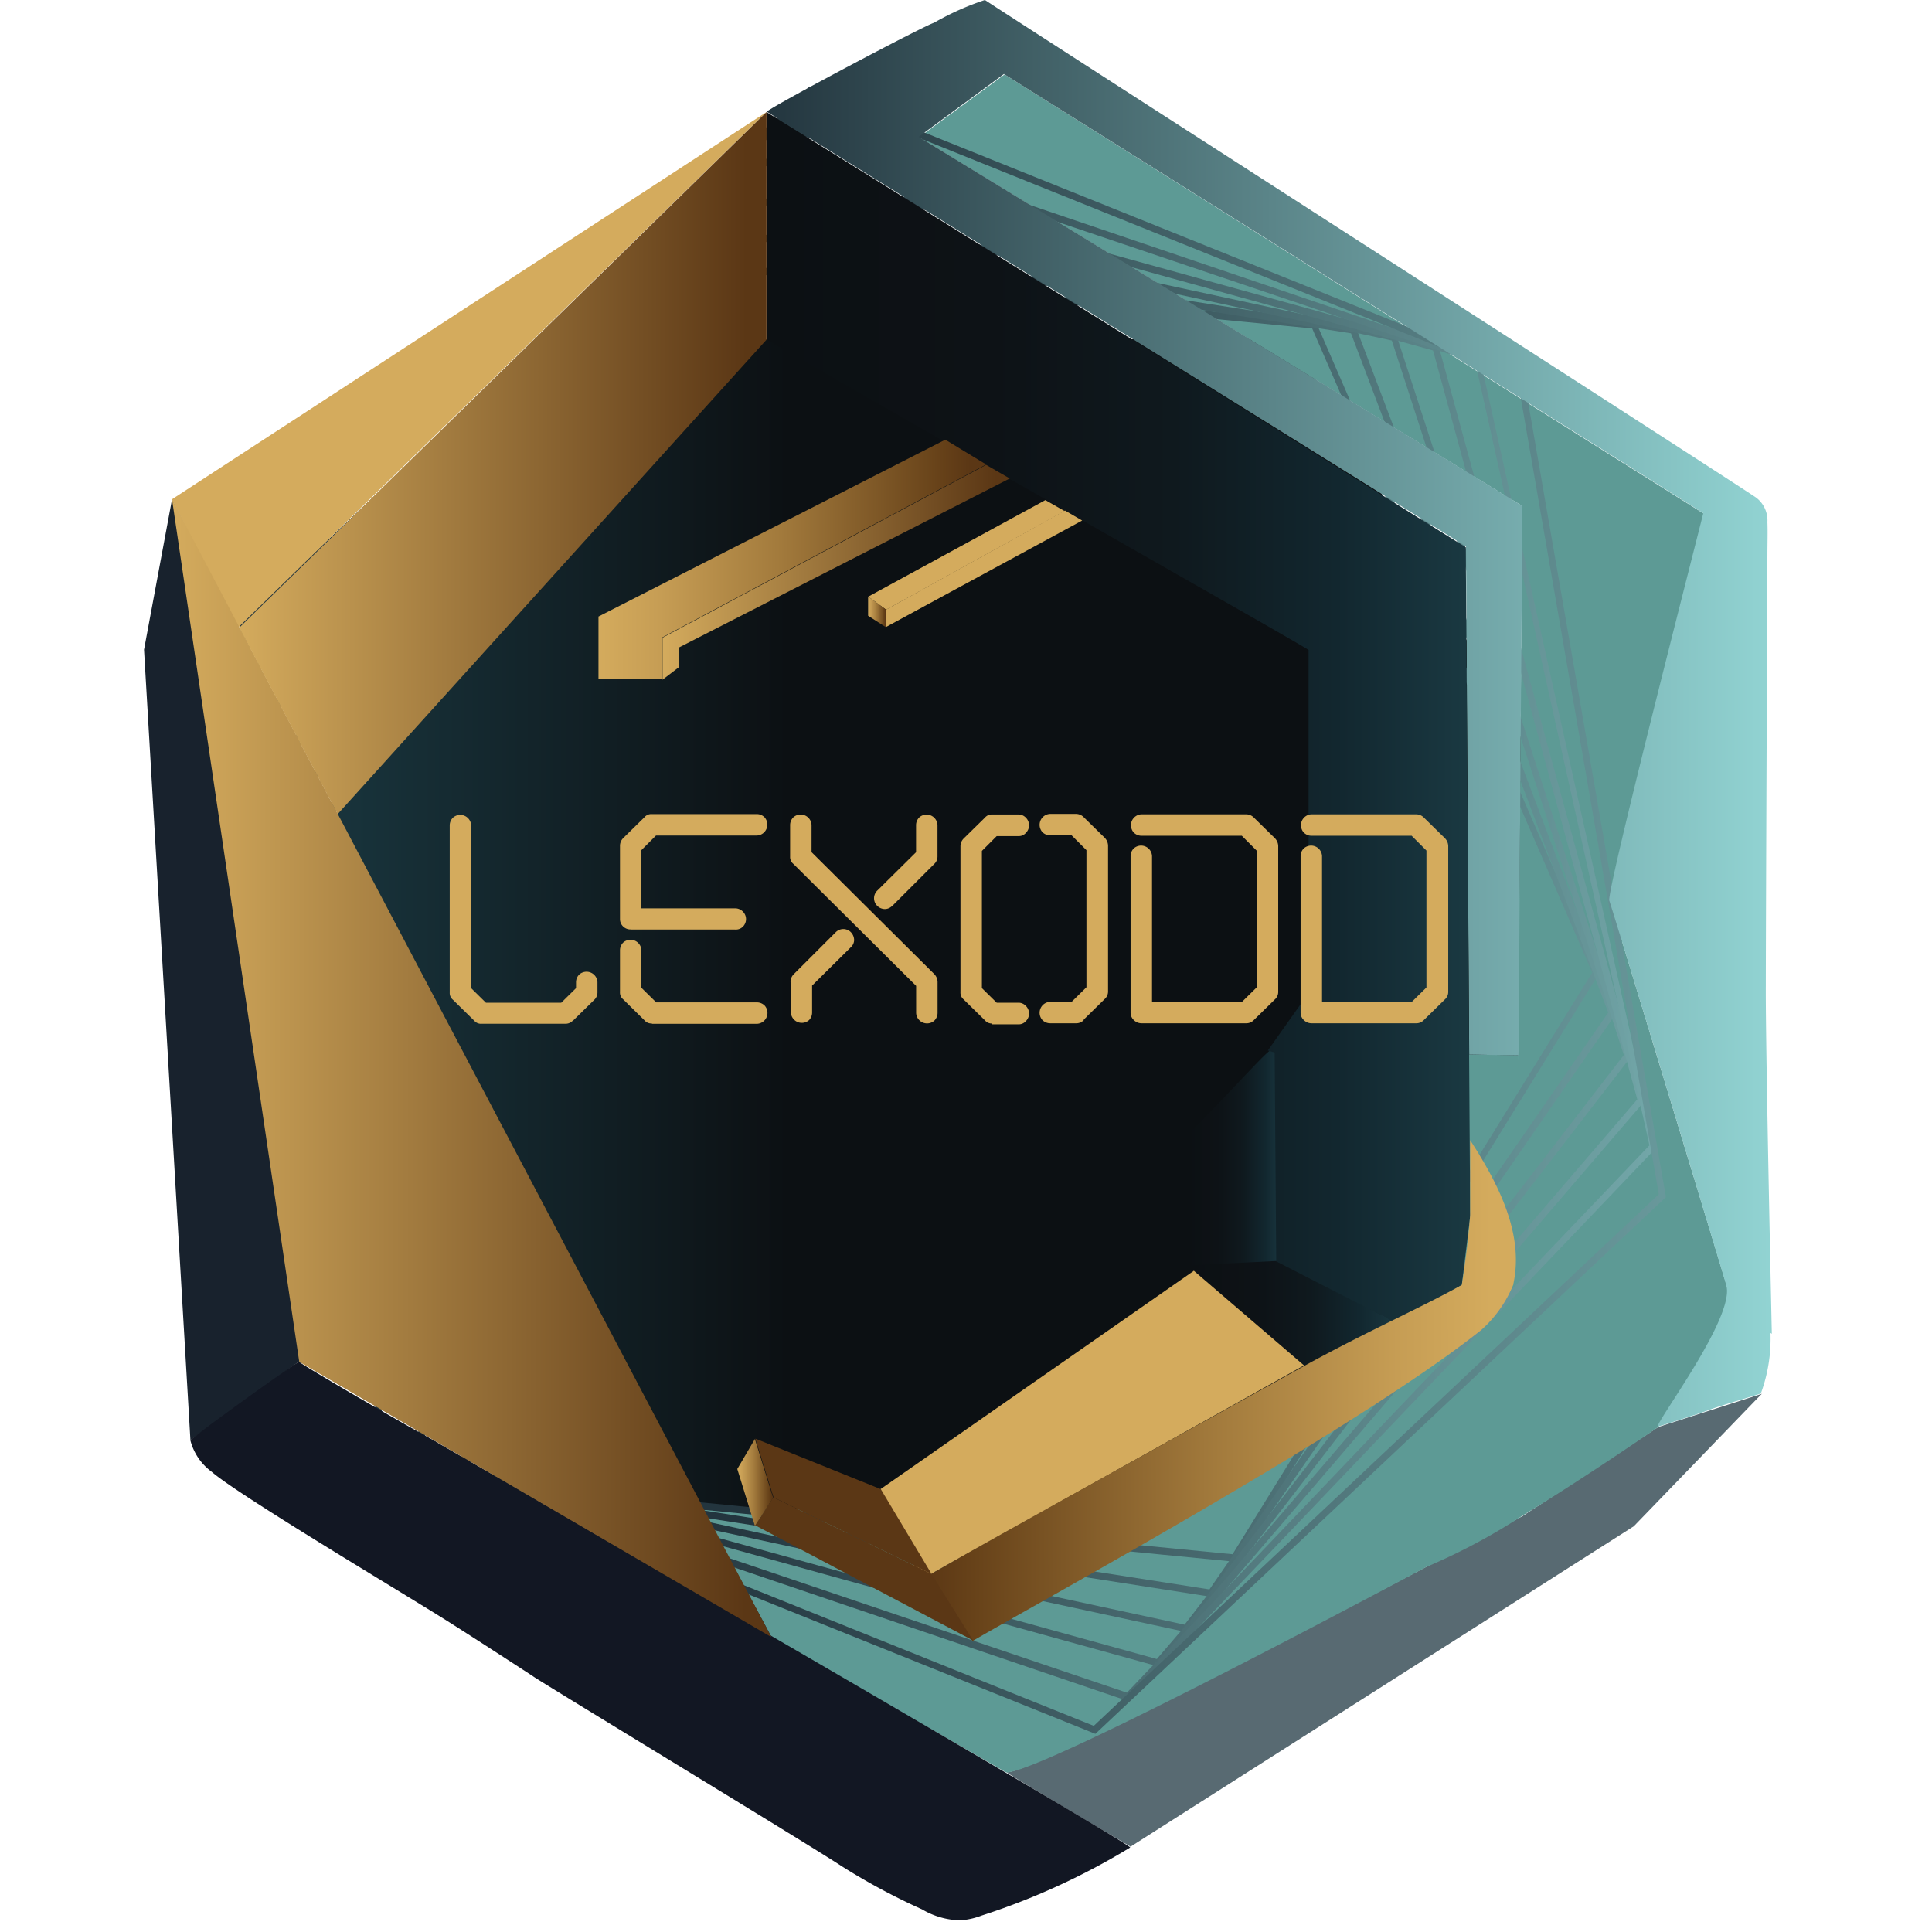 <svg id="Layer_1" data-name="Layer 1" xmlns="http://www.w3.org/2000/svg" xmlns:xlink="http://www.w3.org/1999/xlink" width="53" height="53" viewBox="0 0 53 53">
  <defs>
    <clipPath id="clip-path">
      <rect id="Rectangle_4116" data-name="Rectangle 4116" width="44.776" height="52.678" fill="none"/>
    </clipPath>
    <linearGradient id="linear-gradient" y1="6.369" x2="1" y2="6.369" gradientUnits="objectBoundingBox">
      <stop offset="0" stop-color="#1a3942"/>
      <stop offset="0.38" stop-color="#0c1013"/>
    </linearGradient>
    <linearGradient id="linear-gradient-2" x1="0.007" y1="5.759" x2="0.994" y2="5.835" gradientUnits="objectBoundingBox">
      <stop offset="0" stop-color="#23353e"/>
      <stop offset="1" stop-color="#92d4d3"/>
    </linearGradient>
    <linearGradient id="linear-gradient-3" x1="0.009" y1="5.489" x2="0.991" y2="5.562" xlink:href="#linear-gradient-2"/>
    <linearGradient id="linear-gradient-4" x1="0.011" y1="5.245" x2="0.989" y2="5.316" xlink:href="#linear-gradient-2"/>
    <linearGradient id="linear-gradient-5" x1="0.014" y1="5.027" x2="0.986" y2="5.096" xlink:href="#linear-gradient-2"/>
    <linearGradient id="linear-gradient-6" x1="0.016" y1="4.832" x2="0.984" y2="4.899" xlink:href="#linear-gradient-2"/>
    <linearGradient id="linear-gradient-7" x1="0.019" y1="4.658" x2="0.981" y2="4.723" xlink:href="#linear-gradient-2"/>
    <linearGradient id="linear-gradient-8" y1="6.29" x2="1" y2="6.29" gradientUnits="objectBoundingBox">
      <stop offset="0" stop-color="#d4ab5d"/>
      <stop offset="0.96" stop-color="#5b3715"/>
    </linearGradient>
    <linearGradient id="linear-gradient-9" x1="0" y1="5.615" x2="1" y2="5.615" xlink:href="#linear-gradient-2"/>
    <linearGradient id="linear-gradient-10" x1="-0.002" y1="30.217" x2="1" y2="30.217" gradientUnits="objectBoundingBox">
      <stop offset="0" stop-color="#0c1013"/>
      <stop offset="0.32" stop-color="#0d1216"/>
      <stop offset="0.58" stop-color="#0f191e"/>
      <stop offset="0.81" stop-color="#12272f"/>
      <stop offset="1" stop-color="#1a3942"/>
    </linearGradient>
    <linearGradient id="linear-gradient-11" x1="0" y1="58.672" x2="1" y2="58.672" xlink:href="#linear-gradient-10"/>
    <linearGradient id="linear-gradient-12" x1="0" y1="6.513" x2="1" y2="6.513" xlink:href="#linear-gradient-10"/>
    <linearGradient id="linear-gradient-13" x1="0.154" y1="69.471" x2="0.689" y2="70.248" gradientUnits="objectBoundingBox">
      <stop offset="0" stop-color="#d4ab5d"/>
      <stop offset="0.16" stop-color="#c69d54"/>
      <stop offset="0.47" stop-color="#a27a3c"/>
      <stop offset="0.88" stop-color="#674219"/>
      <stop offset="0.96" stop-color="#5b3715"/>
    </linearGradient>
    <linearGradient id="linear-gradient-14" x1="0.108" y1="65.168" x2="0.678" y2="65.942" xlink:href="#linear-gradient-13"/>
    <linearGradient id="linear-gradient-15" x1="0" y1="243.987" x2="1" y2="243.987" xlink:href="#linear-gradient-13"/>
    <linearGradient id="linear-gradient-16" x1="0.401" y1="37.351" x2="0.539" y2="37.417" xlink:href="#linear-gradient-13"/>
    <linearGradient id="linear-gradient-17" x1="-0.001" y1="11.607" x2="1.001" y2="11.607" xlink:href="#linear-gradient-8"/>
    <linearGradient id="linear-gradient-18" x1="0.159" y1="19.487" x2="0.665" y2="20.058" xlink:href="#linear-gradient-13"/>
    <linearGradient id="linear-gradient-19" x1="0.967" y1="12.302" x2="-0.024" y2="12.304" xlink:href="#linear-gradient-13"/>
    <linearGradient id="linear-gradient-20" x1="0.433" y1="43.322" x2="0.562" y2="42.157" xlink:href="#linear-gradient-13"/>
    <linearGradient id="linear-gradient-21" x1="0.437" y1="40.081" x2="0.547" y2="38.905" xlink:href="#linear-gradient-13"/>
    <linearGradient id="linear-gradient-22" x1="0" y1="66.843" x2="1" y2="66.843" xlink:href="#linear-gradient-13"/>
    <linearGradient id="linear-gradient-23" x1="-0.001" y1="32.235" x2="1" y2="32.235" xlink:href="#linear-gradient-13"/>
    <linearGradient id="linear-gradient-24" x1="-0.001" y1="35.782" x2="1" y2="35.782" xlink:href="#linear-gradient-8"/>
  </defs>
  <rect id="Rectangle_4115" data-name="Rectangle 4115" width="53" height="53" fill="none"/>
  <g id="Group_76932" data-name="Group 76932" transform="translate(3.951)" clip-path="url(#clip-path)">
    <g id="Group_76931" data-name="Group 76931" transform="translate(0 -0.002)">
      <path id="Path_3768" data-name="Path 3768" d="M34.783,8.48H16.137L6.82,24.547l9.317,16.067H34.783L44.1,24.547,34.783,8.48Z" transform="translate(-3.286 0.829)" fill="url(#linear-gradient)"/>
      <path id="Path_3769" data-name="Path 3769" d="M45.825,34.895l-3.457,3.578L28.562,47.263s-3.457-2.041-3.4-2.041c.856.044,14.146-7.024,14.146-7.024l3.731-2.447,2.842-.911" transform="translate(-1.499 3.398)" fill="#586a72"/>
      <path id="Path_3770" data-name="Path 3770" d="M23.5,3.583,25.845,1.86,45.028,13.91,42.449,24.534l3.216,10.58s.285,1.086-1.888,3.852c0,0-1.9,1.317-3.676,2.4A16.832,16.832,0,0,1,37.423,42.8s-10.547,5.663-11.534,5.641l-6.453-3.72L17.57,41.237l8.846-.044,4.818.033L33.977,39.5l2.3-1.46.3-3.556,2.008-5.74,1.35.022.11-15.068Z" transform="translate(-2.238 0.184)" fill="#5d9a95"/>
      <path id="Path_3771" data-name="Path 3771" d="M4.368,12.48l5.641,11.128,10.8,20.073L7.858,36.13,4.873,38.292,3.6,16.606Z" transform="translate(-3.6 1.219)" fill="#18222d"/>
      <path id="Path_3772" data-name="Path 3772" d="M33.157,42.215,15.411,40.481,7.63,22.6,17.606,6.46,35.352,8.194l7.77,17.878L33.146,42.2h0ZM15.521,40.295l17.548,1.712L42.935,26.05,35.253,8.381,17.7,6.669,7.839,22.626Z" transform="translate(-3.207 0.632)" fill="url(#linear-gradient-2)"/>
      <path id="Path_3773" data-name="Path 3773" d="M32.56,43.267,14.353,40.424,7.22,21.581l11.062-16L36.489,8.422l7.133,18.843ZM14.474,40.249l18,2.809L43.414,27.233,36.358,8.6,18.348,5.789,7.418,21.614Z" transform="translate(-3.247 0.546)" fill="url(#linear-gradient-3)"/>
      <path id="Path_3774" data-name="Path 3774" d="M31.9,44.318,13.282,40.3,6.84,20.492,19.022,4.7,37.635,8.717l6.442,19.809ZM13.414,40.137,31.829,44.11l12.05-15.628-6.365-19.6L19.1,4.909,7.049,20.536l6.365,19.6Z" transform="translate(-3.284 0.461)" fill="url(#linear-gradient-4)"/>
      <path id="Path_3775" data-name="Path 3775" d="M31.159,45.347,12.173,40.1,6.51,19.348,19.833,3.83,38.819,9.076l5.663,20.753L31.17,45.347h0Zm-18.843-5.4L31.1,45.138l13.18-15.353L38.677,9.24,19.888,4.049,6.708,19.4l5.608,20.544h0Z" transform="translate(-3.316 0.376)" fill="url(#linear-gradient-5)"/>
      <path id="Path_3776" data-name="Path 3776" d="M30.353,46.362h-.044L11.06,39.832,6.22,18.146,20.7,2.99h.044L39.989,9.52l4.829,21.686L30.342,46.373h0ZM11.2,39.678l19.107,6.464L44.642,31.129,39.868,9.663,20.739,3.209l-14.322,15,4.774,21.466h0Z" transform="translate(-3.345 0.294)" fill="url(#linear-gradient-6)"/>
      <path id="Path_3777" data-name="Path 3777" d="M5.98,16.888,21.63,2.16,41.2,10.029l3.918,22.6L29.466,47.353,9.9,39.485Zm.187.077,3.874,22.377,19.381,7.792,15.5-14.585L41.044,10.171,21.663,2.379,6.167,16.965" transform="translate(-3.368 0.213)" fill="url(#linear-gradient-7)"/>
      <path id="Path_3778" data-name="Path 3778" d="M11.509,36.235c-1.174-.637-3.753-2.151-3.764-2.195S4.738,36.147,4.76,36.2a1.548,1.548,0,0,0,.582.856c.7.615,5.026,3.194,6.376,4.039.823.516,2.436,1.569,2.436,1.569.044.055,7.627,4.653,8.472,5.213a17.819,17.819,0,0,0,2.206,1.185,2.145,2.145,0,0,0,1.043.3,2,2,0,0,0,.593-.132,19.061,19.061,0,0,0,4.072-1.866c0-.132-18.953-11.084-19.041-11.128h0Z" transform="translate(-3.487 3.32)" fill="#121723"/>
      <path id="Path_3779" data-name="Path 3779" d="M4.3,13.423,20.608,2.8,6.089,16.968,4.3,13.423Z" transform="translate(-3.532 0.275)" fill="#d4ab5d"/>
      <path id="Path_3780" data-name="Path 3780" d="M7.79,36.141,4.3,12.48,20.74,43.692,7.79,36.141Z" transform="translate(-3.532 1.219)" fill="url(#linear-gradient-8)"/>
      <path id="Path_3781" data-name="Path 3781" d="M46.739,36.59s-.176-7.935-.165-9.548c0-1.646.044-11.732.044-11.842,0-.3.011-.582,0-.878a.783.783,0,0,0-.307-.669C45.982,13.411,25.876.483,25.152,0a7.516,7.516,0,0,0-1.4.626c-.219.055-4.214,2.162-4.587,2.436.011,0,18.876,11.732,19.184,11.929,0,.23.088,13.927.088,13.938.121,0,1.086.022,1.35.022,0,1.284.055-7.7.055-7.935.033-3.863.055-7.331.055-7.133-.066-.055-16.1-9.844-16.561-10.13h0l2.338-1.723h0c.219.143,18.734,11.743,19.184,12.05h0c-.274,1.1-2.634,10.283-2.579,10.623.066.165,3.227,10.569,3.216,10.58.209.878-1.888,3.655-1.888,3.852h0c.11-.022,1.295-.406,1.394-.45.439-.165,1.427-.439,1.438-.461a4.346,4.346,0,0,0,.263-1.657h0ZM31.473,8.78Zm5.948-.966Z" transform="translate(-2.084 0.002)" fill="url(#linear-gradient-9)"/>
      <path id="Path_3782" data-name="Path 3782" d="M32.313,27.237v-.549c-.066-.044-.066-.417-.362-.428-.132.033-2.008,2.14-2.261,2.272,0,.406-.011,3.194,0,3.644,0,0,2.447-.077,2.5-.088-.011-.044.121-4.829.121-4.829h0Z" transform="translate(-1.058 2.562)" fill="url(#linear-gradient-10)"/>
      <path id="Path_3783" data-name="Path 3783" d="M29.69,31.641,32.884,34.4l2.6-1.152L32.126,31.52l-2.436.121Z" transform="translate(-1.057 3.074)" fill="url(#linear-gradient-11)"/>
      <path id="Path_3784" data-name="Path 3784" d="M19.16,2.8s0,1.953.011,6.245c7.616,4.39,14.86,8.472,14.86,8.516v9.405l-1.119,1.58.187.055.044,5.729L36.5,36.053l1.734-1.076.23-1.888-.121-18.35S19.281,2.866,19.16,2.8Z" transform="translate(-2.084 0.275)" fill="url(#linear-gradient-12)"/>
      <path id="Path_3785" data-name="Path 3785" d="M21.7,15.145l.494.362L27.09,12.8l-.527-.3L21.69,15.156Z" transform="translate(-1.837 1.221)" fill="url(#linear-gradient-13)"/>
      <path id="Path_3786" data-name="Path 3786" d="M22.15,15.471v.483l5.378-2.919-.472-.274-4.895,2.711Z" transform="translate(-1.792 1.246)" fill="url(#linear-gradient-14)"/>
      <path id="Path_3787" data-name="Path 3787" d="M21.7,14.91v.527l.494.318v-.483Z" transform="translate(-1.836 1.456)" fill="url(#linear-gradient-15)"/>
      <path id="Path_3788" data-name="Path 3788" d="M22.01,37.22l1.01,2.327,1.536,1.833-1.141-1.833L22.021,37.22Z" transform="translate(-1.806 3.63)" fill="url(#linear-gradient-16)"/>
      <path id="Path_3789" data-name="Path 3789" d="M20.445,2.8V9.045L8.68,22.06l-2.7-5.114Z" transform="translate(-3.368 0.275)" fill="url(#linear-gradient-17)"/>
      <path id="Path_3790" data-name="Path 3790" d="M30.614,31.76l-8.6,5.992L23.4,40.079l10.228-5.718L30.6,31.76Z" transform="translate(-1.806 3.098)" fill="url(#linear-gradient-18)"/>
      <path id="Path_3791" data-name="Path 3791" d="M39.26,32.436a3.373,3.373,0,0,1-.9,1.284c-3.446,2.744-12.2,7.5-13.949,8.527a16.61,16.61,0,0,1-1.141-1.833c.549-.351,8.571-4.785,10.228-5.707,1.756-.966,3.238-1.613,4.335-2.228,0,0,.154-.922.23-1.921V28.507c.713,1.108,1.493,2.524,1.185,3.94Z" transform="translate(-1.683 2.773)" fill="url(#linear-gradient-19)"/>
      <path id="Path_3792" data-name="Path 3792" d="M22.315,37.343,18.88,35.96l.5,1.613,4.335,2.1-1.394-2.327Z" transform="translate(-2.111 3.507)" fill="url(#linear-gradient-20)"/>
      <path id="Path_3793" data-name="Path 3793" d="M23.71,39.526l-4.335-2.1-.5.768,5.981,3.161L23.71,39.526Z" transform="translate(-2.112 3.65)" fill="url(#linear-gradient-21)"/>
      <path id="Path_3794" data-name="Path 3794" d="M18.913,35.97l-.483.823.483,1.558.5-.768-.5-1.613Z" transform="translate(-2.155 3.508)" fill="url(#linear-gradient-22)"/>
      <path id="Path_3795" data-name="Path 3795" d="M16.7,16.422v1.141H14.96V15.841l9.515-4.851,1.119.68-8.878,4.741Z" transform="translate(-2.493 1.074)" fill="url(#linear-gradient-23)"/>
      <path id="Path_3796" data-name="Path 3796" d="M16.56,17.513l.461-.351v-.538l9.065-4.631-.648-.373L16.56,16.361V17.5Z" transform="translate(-2.337 1.135)" fill="url(#linear-gradient-24)"/>
      <g id="Group_76930" data-name="Group 76930" transform="translate(8.385 22.325)">
        <path id="Path_3797" data-name="Path 3797" d="M14.62,26.014a.281.281,0,0,1-.209.088h-2.3a.241.241,0,0,1-.2-.088l-.582-.571a.241.241,0,0,1-.088-.2V20.658a.3.3,0,0,1,.088-.209.3.3,0,0,1,.5.209v4.467l.406.4H14.3l.406-.4V24.96a.3.3,0,0,1,.088-.209.3.3,0,0,1,.5.209v.285a.275.275,0,0,1-.088.2l-.582.571Zm1.591-2.5A.29.29,0,0,1,16,23.435a.281.281,0,0,1-.088-.209V21.218A.3.3,0,0,1,16,21.009l.582-.571a.241.241,0,0,1,.2-.088h2.886a.3.3,0,0,1,.209.088.3.3,0,0,1-.209.5H16.9l-.406.406v1.591h2.579a.3.3,0,0,1,.209.088.292.292,0,0,1,0,.417.273.273,0,0,1-.209.077H16.2Zm.571,2.579a.241.241,0,0,1-.2-.088L16,25.432a.241.241,0,0,1-.088-.2V24.082A.3.3,0,0,1,16,23.874a.3.3,0,0,1,.5.209v1.032l.406.4h2.766a.3.3,0,0,1,.209.088.3.3,0,0,1-.209.5H16.793Zm3.808-1.141a.3.3,0,0,1,.088-.209l1.152-1.152a.292.292,0,0,1,.417,0,.321.321,0,0,1,.088.209.275.275,0,0,1-.088.2l-1.065,1.054v.746A.3.3,0,0,1,21.1,26a.3.3,0,0,1-.5-.209v-.856Zm3.446.11-3.369-3.347a.241.241,0,0,1-.088-.2v-.867a.3.3,0,0,1,.088-.209.3.3,0,0,1,.5.209v.746l3.369,3.347a.321.321,0,0,1,.088.209v.856a.3.3,0,0,1-.088.209.3.3,0,0,1-.5-.209Zm-.658-2.195a.275.275,0,0,1-.2.088.3.3,0,0,1-.209-.088.292.292,0,0,1,0-.417l1.065-1.054v-.746a.3.3,0,0,1,.088-.209.3.3,0,0,1,.5.209v.867a.275.275,0,0,1-.088.2l-1.152,1.152Zm2.744,3.227a.241.241,0,0,1-.2-.088l-.582-.571a.241.241,0,0,1-.088-.2V21.229a.3.3,0,0,1,.088-.209l.582-.571a.241.241,0,0,1,.2-.088h.724a.275.275,0,0,1,.2.088.292.292,0,0,1,0,.417.257.257,0,0,1-.2.088h-.6l-.406.406v3.764l.406.4h.6a.275.275,0,0,1,.2.088.292.292,0,0,1,0,.417.257.257,0,0,1-.2.088h-.724ZM28.635,26a.281.281,0,0,1-.209.088h-.713A.3.3,0,0,1,27.5,26a.3.3,0,0,1,.209-.5h.593l.406-.4V21.339l-.406-.406h-.593a.3.3,0,0,1-.209-.088.3.3,0,0,1,.209-.5h.713a.3.3,0,0,1,.209.088l.582.571a.321.321,0,0,1,.088.209v4.006a.275.275,0,0,1-.088.2l-.582.571ZM33.3,26a.281.281,0,0,1-.209.088H30.215A.3.3,0,0,1,30.007,26a.281.281,0,0,1-.088-.209V21.5a.3.3,0,0,1,.088-.209.3.3,0,0,1,.5.209v4.006H32.97l.406-.4V21.35l-.406-.406H30.215a.3.3,0,0,1-.209-.088.3.3,0,0,1,.209-.5H33.09a.3.3,0,0,1,.209.088l.582.571a.321.321,0,0,1,.088.209v4.006a.275.275,0,0,1-.088.2l-.582.571Zm4.664,0a.281.281,0,0,1-.209.088H34.879A.3.3,0,0,1,34.671,26a.281.281,0,0,1-.088-.209V21.5a.3.3,0,0,1,.088-.209.3.3,0,0,1,.5.209v4.006h2.458l.406-.4V21.35l-.406-.406H34.879a.3.3,0,0,1-.209-.088.3.3,0,0,1,.209-.5h2.875a.3.3,0,0,1,.209.088l.582.571a.321.321,0,0,1,.088.209v4.006a.275.275,0,0,1-.088.2l-.582.571Z" transform="translate(-11.24 -20.34)" fill="#d4ab5d"/>
      </g>
    </g>
  </g>
</svg>
